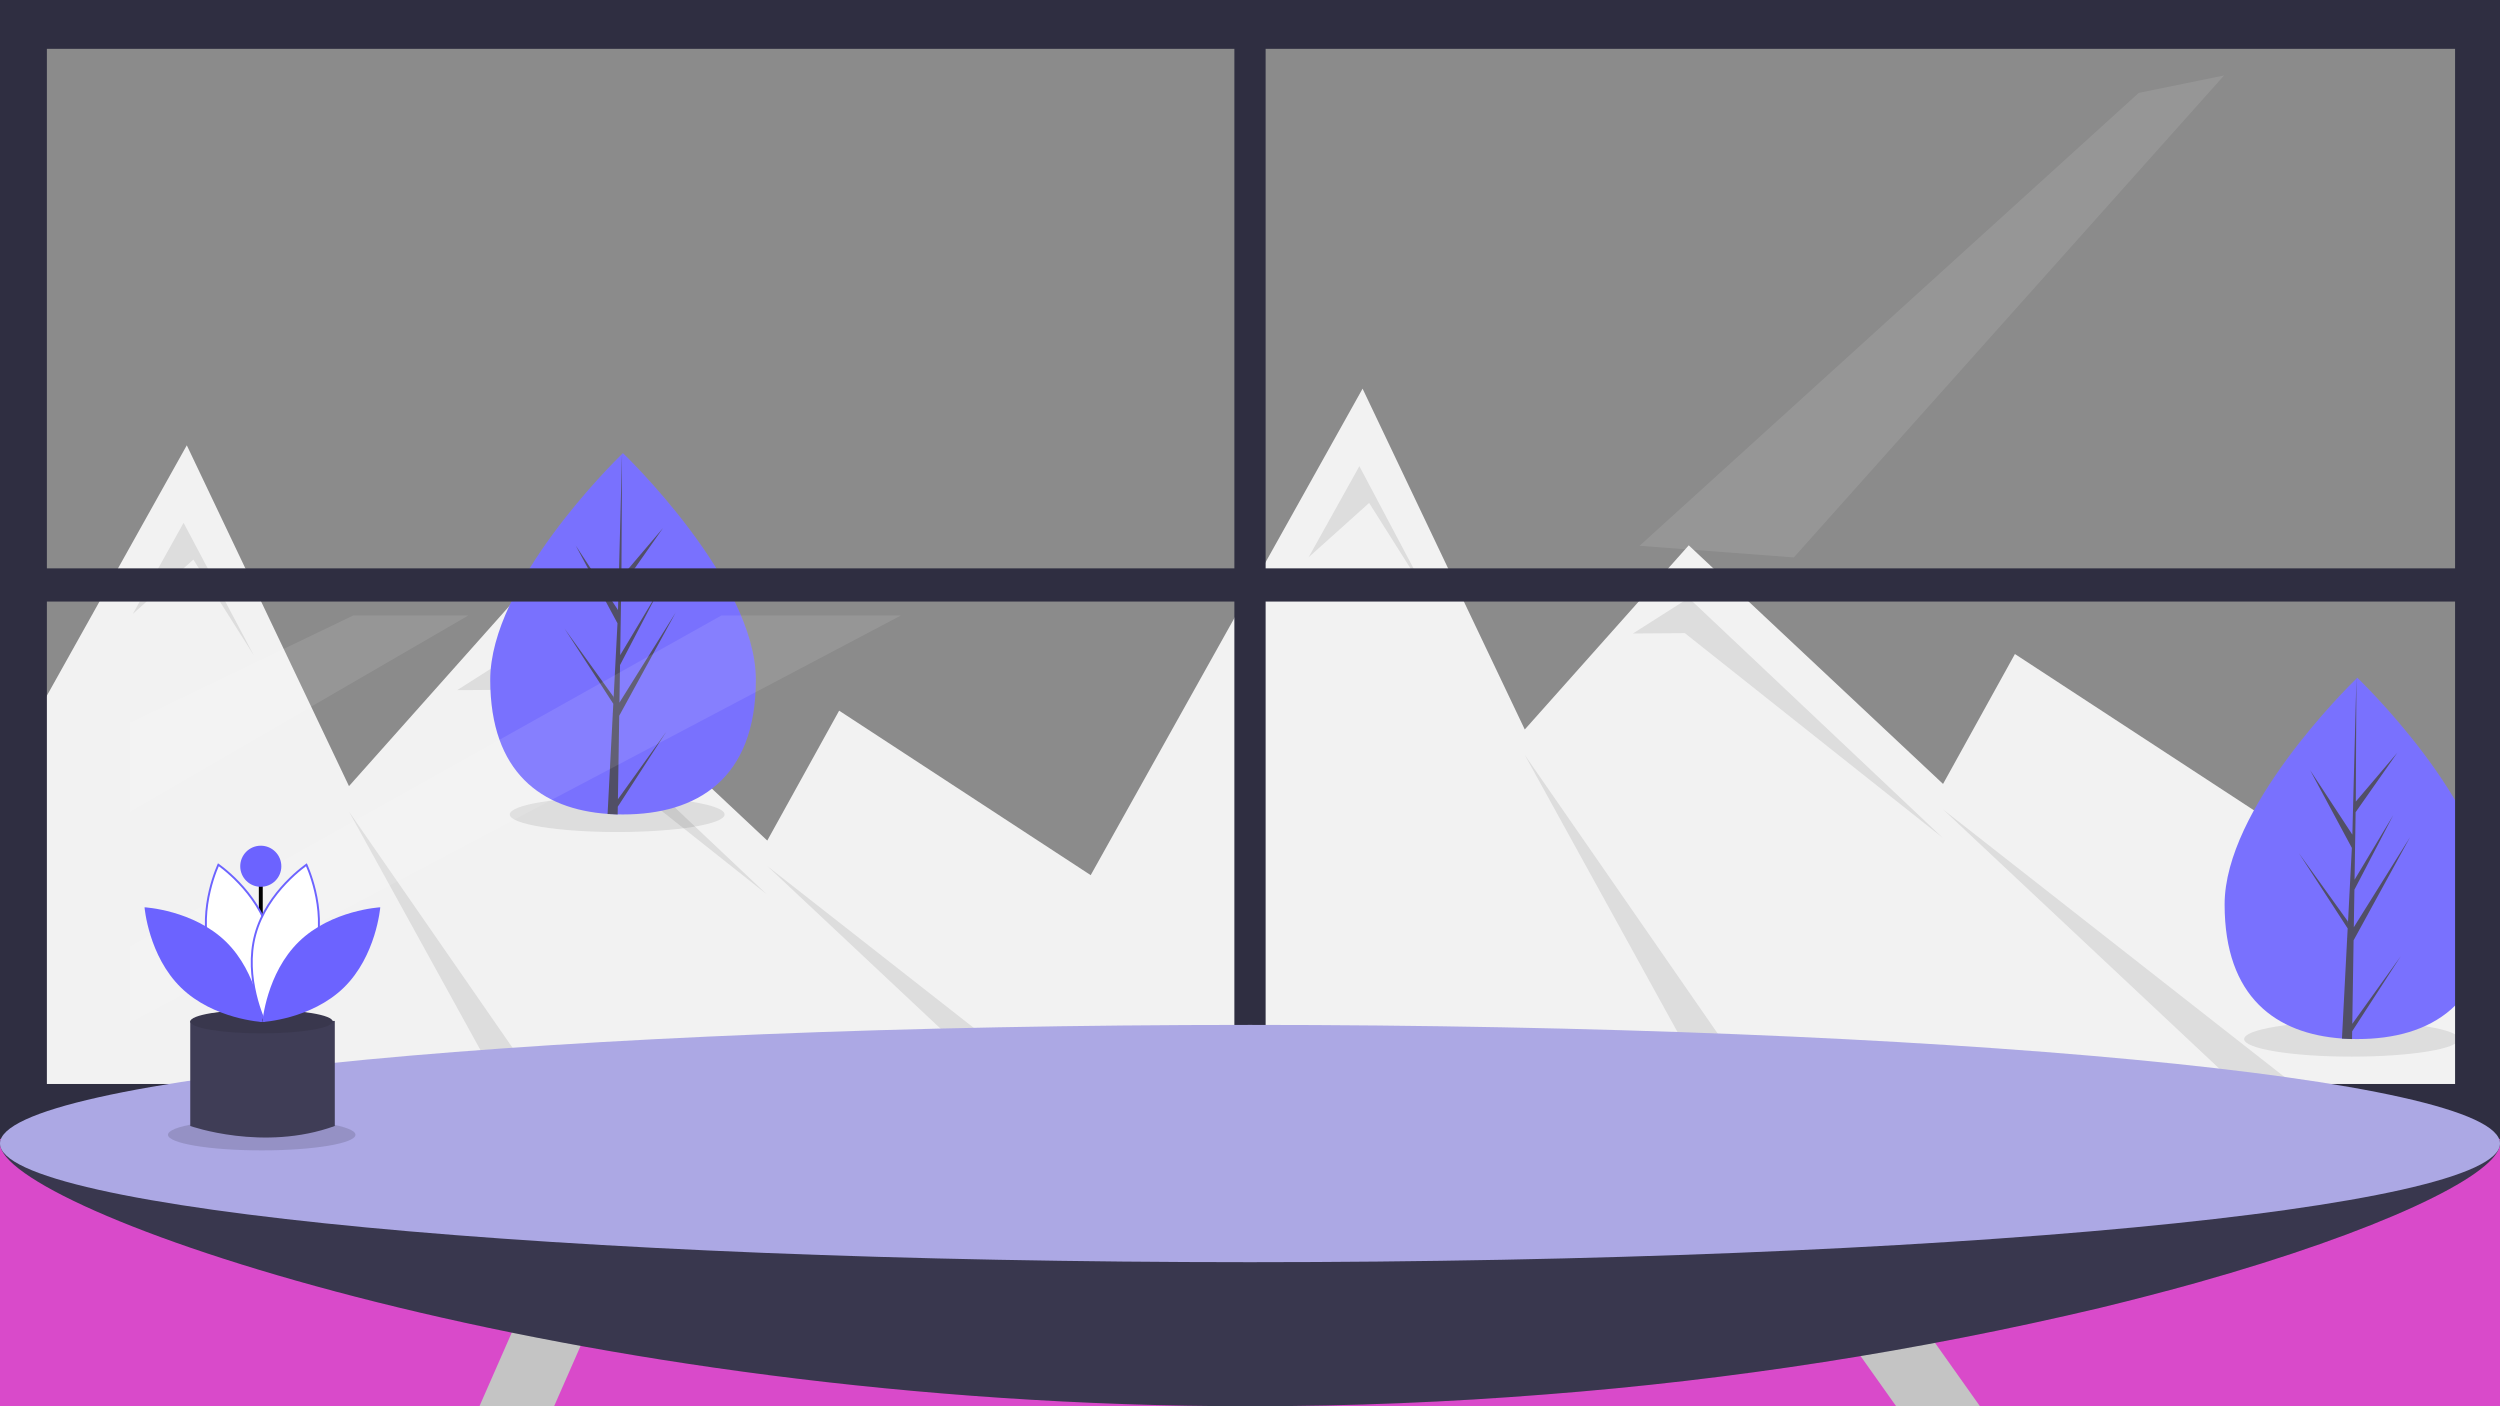 <svg width="1280" height="720" viewBox="0 0 1280 720" fill="none" xmlns="http://www.w3.org/2000/svg">
<rect x="0" y="0" width="1280" height="720" fill="#808080" stroke="none"/>
<g clip-path="url(#clip0)">
<path d="M1304 584.404C1284 615.931 1254.99 567.986 1224.43 581.277C1215.6 585.111 1206.42 588.378 1196.97 591.05C1141.36 606.846 1079.12 602.655 1030.23 594.315C995.939 588.461 961.132 584.859 926.14 583.544C916.16 583.176 906.17 582.993 896.17 582.996C880.75 583.012 865.333 583.482 849.92 584.404C749.75 590.428 640.5 594.315 484 581.277L697.64 199L760.59 331.279L780.68 373.504L836.05 311.317L864.64 279.209L994.84 401.38L1031.64 334.864L1384 565.26L1329.37 616.381L1304 584.404Z" fill="#F2F2F2"/>
<path opacity="0.1" d="M926.14 596.583C916.16 596.214 906.17 596.031 896.17 596.034L780.68 386.542L926.14 596.583Z" fill="black"/>
<path opacity="0.1" d="M836.051 324.354L864.64 306.161L994.64 428.929L862.64 324.167L836.051 324.354Z" fill="black"/>
<path opacity="0.1" d="M1224.43 594.315C1215.6 598.149 1206.42 601.416 1196.97 604.088L994.84 414.418L1224.43 594.315Z" fill="black"/>
<path opacity="0.1" d="M670 285.335L696 238.683L732 306.615L701 257.508L670 285.335Z" fill="black"/>
<path d="M702 613.404C682 644.931 652.99 596.986 622.43 610.277C613.599 614.111 604.418 617.378 594.97 620.05C539.36 635.846 477.12 631.655 428.23 623.315C393.939 617.461 359.132 613.859 324.14 612.544C314.16 612.176 304.17 611.993 294.17 611.996C278.75 612.012 263.333 612.482 247.92 613.404C147.75 619.428 38.5 623.315 -118 610.277L95.64 228L158.59 360.279L178.68 402.504L234.05 340.317L262.64 308.209L392.84 430.38L429.64 363.864L782 594.26L727.37 645.381L702 613.404Z" fill="#F2F2F2"/>
<path opacity="0.1" d="M324.14 625.583C314.16 625.214 304.17 625.031 294.17 625.034L178.68 415.542L324.14 625.583Z" fill="black"/>
<path opacity="0.1" d="M234.051 353.354L262.64 335.161L392.64 457.929L260.64 353.167L234.051 353.354Z" fill="black"/>
<path opacity="0.1" d="M622.43 623.315C613.599 627.149 604.419 630.416 594.97 633.088L392.84 443.418L622.43 623.315Z" fill="black"/>
<path opacity="0.1" d="M68 314.335L94 267.683L130 335.615L99 286.508L68 314.335Z" fill="black"/>
<path opacity="0.1" d="M316 426C346.376 426 371 421.971 371 417C371 412.029 346.376 408 316 408C285.624 408 261 412.029 261 417C261 421.971 285.624 426 316 426Z" fill="black"/>
<path d="M387 348.042C387.025 399.131 356.587 416.982 319.034 417C318.161 417 317.293 416.991 316.429 416.972C314.689 416.935 312.966 416.857 311.262 416.737C277.367 414.36 251.023 395.621 251 348.108C250.976 298.939 313.942 236.857 318.664 232.267C318.668 232.267 318.668 232.267 318.672 232.262C318.852 232.087 318.943 232 318.943 232C318.943 232 386.975 296.957 387 348.042Z" fill="#6C63FF"/>
<path d="M316.372 409.213L341.222 374.532L316.311 413.019L316.246 417C314.506 416.963 312.784 416.885 311.08 416.765L313.734 365.646L313.713 365.251L313.759 365.176L314.011 360.345L289 321.786L314.085 356.727L314.148 357.751L316.153 319.129L294.738 279.281L316.412 312.342L318.481 232.266L318.489 232L318.489 232.262L318.169 295.41L339.452 270.365L318.08 300.848L317.534 335.43L337.411 302.234L317.457 340.515L317.153 359.744L346 313.535L317.044 366.453L316.372 409.213Z" fill="#3F3D56"/>
<path opacity="0.1" d="M1204 541C1234.38 541 1259 536.971 1259 532C1259 527.029 1234.38 523 1204 523C1173.62 523 1149 527.029 1149 532C1149 536.971 1173.62 541 1204 541Z" fill="black"/>
<path d="M1275 463.042C1275.02 514.131 1244.59 531.982 1207.03 532C1206.16 532 1205.29 531.991 1204.43 531.972C1202.69 531.936 1200.97 531.857 1199.26 531.737C1165.37 529.36 1139.02 510.621 1139 463.108C1138.98 413.939 1201.94 351.857 1206.66 347.267C1206.67 347.267 1206.67 347.267 1206.67 347.262C1206.85 347.087 1206.94 347 1206.94 347C1206.94 347 1274.98 411.957 1275 463.042Z" fill="#6C63FF"/>
<path d="M1204.37 524.213L1229.22 489.532L1204.31 528.019L1204.25 532C1202.51 531.963 1200.78 531.885 1199.08 531.765L1201.73 480.646L1201.71 480.251L1201.76 480.176L1202.01 475.346L1177 436.786L1202.08 471.727L1202.15 472.751L1204.15 434.129L1182.74 394.281L1204.41 427.342L1206.48 347.266L1206.49 347L1206.49 347.262L1206.17 410.41L1227.45 385.365L1206.08 415.848L1205.53 450.431L1225.41 417.234L1205.46 455.515L1205.15 474.744L1234 428.535L1205.04 481.453L1204.37 524.213Z" fill="#3F3D56"/>
<rect y="570" width="1283" height="150" fill="#D94ACA"/>
<path opacity="0.1" d="M1280 2.973H0V582.666H1280V2.973Z" fill="#F2F2F2"/>
<path d="M648 0H632V583H648V0Z" fill="#2F2E41"/>
<path d="M1280 0H1257V583H1280V0Z" fill="#2F2E41"/>
<path d="M1280 583V555H-0V583H1280Z" fill="#2F2E41"/>
<path opacity="0.1" d="M180.896 315.115L66.494 370.124V415.628L239.796 315.115H180.896Z" fill="white"/>
<path d="M369.38 315.115L66.494 484.727V523.493L461.266 315.115H369.38Z" fill="white" fill-opacity="0.1"/>
<path d="M24 0H0V583H24V0Z" fill="#2F2E41"/>
<path opacity="0.1" d="M1095.05 47.564L839.48 279.441L918.441 285.387L1138.7 38.645L1095.05 47.564Z" fill="white"/>
<path d="M1280 25V0L-0 0V25L1280 25Z" fill="#2F2E41"/>
<path d="M1280 308V291L0 291V308L1280 308Z" fill="#2F2E41"/>
<rect x="280.582" y="640.024" width="35" height="89" transform="rotate(23.704 280.582 640.024)" fill="#C4C4C4"/>
<rect x="933.701" y="667.627" width="35" height="89" transform="rotate(-35.34 933.701 667.627)" fill="#C4C4C4"/>
<path d="M1280 585.487C1280 586.017 1279.92 586.544 1279.78 587.051C1276.04 602.562 1218.33 630.429 1124.9 656.706C1109.3 661.059 1092.7 665.387 1075.21 669.636C981.583 691.786 886.615 706.605 791.037 713.978C742.597 717.81 692.024 720 639.989 720C291.873 720 8.679 622.061 0.222 587.051C0.08 586.544 0.008 586.017 0.006 585.487C0.003 585.154 0.035 584.821 0.102 584.496C0.125 584.29 0.173 584.088 0.246 583.897C9.517 553.475 292.376 598.521 639.989 598.521C707.62 598.521 772.83 596.827 834.016 594.298C955.549 589.267 1061.37 581.029 1139.37 576.519C1146.96 576.102 1154.29 575.685 1161.34 575.346C1232.9 571.671 1276.24 572.296 1279.76 583.897C1279.83 584.088 1279.88 584.29 1279.9 584.496C1279.97 584.821 1280 585.154 1280 585.487Z" fill="#3F3D56"/>
<path opacity="0.1" d="M1280 585.487C1279.99 586.017 1279.92 586.544 1279.78 587.051C1276.04 602.562 1218.33 630.429 1124.9 656.706C1109.3 661.059 1092.7 665.387 1075.21 669.636C981.583 691.786 886.615 706.605 791.037 713.978C742.596 717.81 692.024 720 639.989 720C291.873 720 8.679 622.061 0.222 587.051C0.08 586.544 0.008 586.017 0.006 585.487C0.003 585.154 0.035 584.821 0.102 584.496C0.125 584.29 0.173 584.088 0.246 583.897C9.517 553.475 292.376 598.521 639.989 598.521C707.62 598.521 772.83 596.827 834.016 594.298C955.549 589.267 1061.37 581.029 1139.37 576.519C1146.96 576.102 1154.29 575.685 1161.34 575.346C1232.9 571.671 1276.24 572.296 1279.76 583.897C1279.83 584.088 1279.88 584.29 1279.9 584.496C1279.97 584.821 1280 585.154 1280 585.487Z" fill="black"/>
<path d="M640 646.238C993.462 646.238 1280 619.041 1280 585.492C1280 551.943 993.462 524.746 640 524.746C286.538 524.746 0 551.943 0 585.492C0 619.041 286.538 646.238 640 646.238Z" fill="#ACA8E4"/>
<path opacity="0.2" d="M134 589C160.51 589 182 585.418 182 581C182 576.582 160.51 573 134 573C107.49 573 86 576.582 86 581C86 585.418 107.49 589 134 589Z" fill="#39374D"/>
<path d="M103.225 522.732H97.41V576.507C97.41 576.507 134.941 589.806 171.414 576.507V522.732H103.225Z" fill="#3F3D56"/>
<path d="M133.884 529.093C154.027 529.093 170.357 526.375 170.357 523.022C170.357 519.668 154.027 516.95 133.884 516.95C113.74 516.95 97.41 519.668 97.41 523.022C97.41 526.375 113.74 529.093 133.884 529.093Z" fill="#39374D"/>
<path d="M133.023 516.434V443.023H134.023V516.434H133.023Z" fill="white" stroke="black"/>
<path d="M111.81 442.751C111.926 442.834 112.062 442.932 112.217 443.045C112.792 443.465 113.622 444.091 114.637 444.912C116.669 446.555 119.442 448.98 122.404 452.102C128.332 458.352 134.992 467.369 137.999 478.485C141.006 489.6 139.801 500.745 137.831 509.131C136.847 513.321 135.675 516.813 134.749 519.256C134.286 520.478 133.885 521.436 133.6 522.088C133.523 522.264 133.455 522.418 133.396 522.548C133.28 522.465 133.143 522.367 132.989 522.254C132.414 521.834 131.584 521.208 130.569 520.387C128.537 518.744 125.764 516.319 122.802 513.197C116.874 506.947 110.214 497.93 107.207 486.814C104.2 475.699 105.405 464.554 107.375 456.168C108.359 451.978 109.531 448.486 110.457 446.043C110.92 444.821 111.321 443.863 111.606 443.21C111.683 443.035 111.751 442.881 111.81 442.751Z" fill="white" stroke="#6C63FF"/>
<path d="M115.648 482.12C132.313 498.343 134.349 523.281 134.349 523.281C134.349 523.281 109.365 521.916 92.7 505.694C76.035 489.471 74 464.534 74 464.534C74 464.534 98.984 465.898 115.648 482.12Z" fill="#6C63FF"/>
<path d="M161.491 486.814C158.484 497.93 151.824 506.947 145.895 513.197C142.933 516.319 140.16 518.744 138.129 520.387C137.113 521.208 136.283 521.834 135.709 522.254C135.554 522.367 135.418 522.465 135.301 522.548C135.242 522.418 135.174 522.264 135.097 522.088C134.813 521.436 134.412 520.478 133.949 519.256C133.023 516.813 131.85 513.321 130.866 509.131C128.897 500.745 127.692 489.6 130.698 478.485C133.705 467.369 140.365 458.352 146.294 452.102C149.255 448.98 152.029 446.555 154.06 444.912C155.076 444.091 155.905 443.465 156.48 443.045C156.635 442.932 156.771 442.834 156.888 442.751C156.947 442.881 157.015 443.035 157.092 443.21C157.376 443.863 157.777 444.821 158.24 446.043C159.166 448.486 160.339 451.978 161.323 456.168C163.292 464.554 164.497 475.699 161.491 486.814Z" fill="white" stroke="#6C63FF"/>
<path d="M153.049 482.12C136.384 498.343 134.349 523.281 134.349 523.281C134.349 523.281 159.332 521.916 175.997 505.694C192.662 489.471 194.697 464.534 194.697 464.534C194.697 464.534 169.714 465.898 153.049 482.12Z" fill="#6C63FF"/>
<path d="M133.523 454.046C139.334 454.046 144.046 449.334 144.046 443.523C144.046 437.711 139.334 433 133.523 433C127.711 433 123 437.711 123 443.523C123 449.334 127.711 454.046 133.523 454.046Z" fill="#6C63FF"/>
</g>
<defs>
<clipPath id="clip0">
<rect width="1280" height="720" fill="white"/>
</clipPath>
</defs>
</svg>
